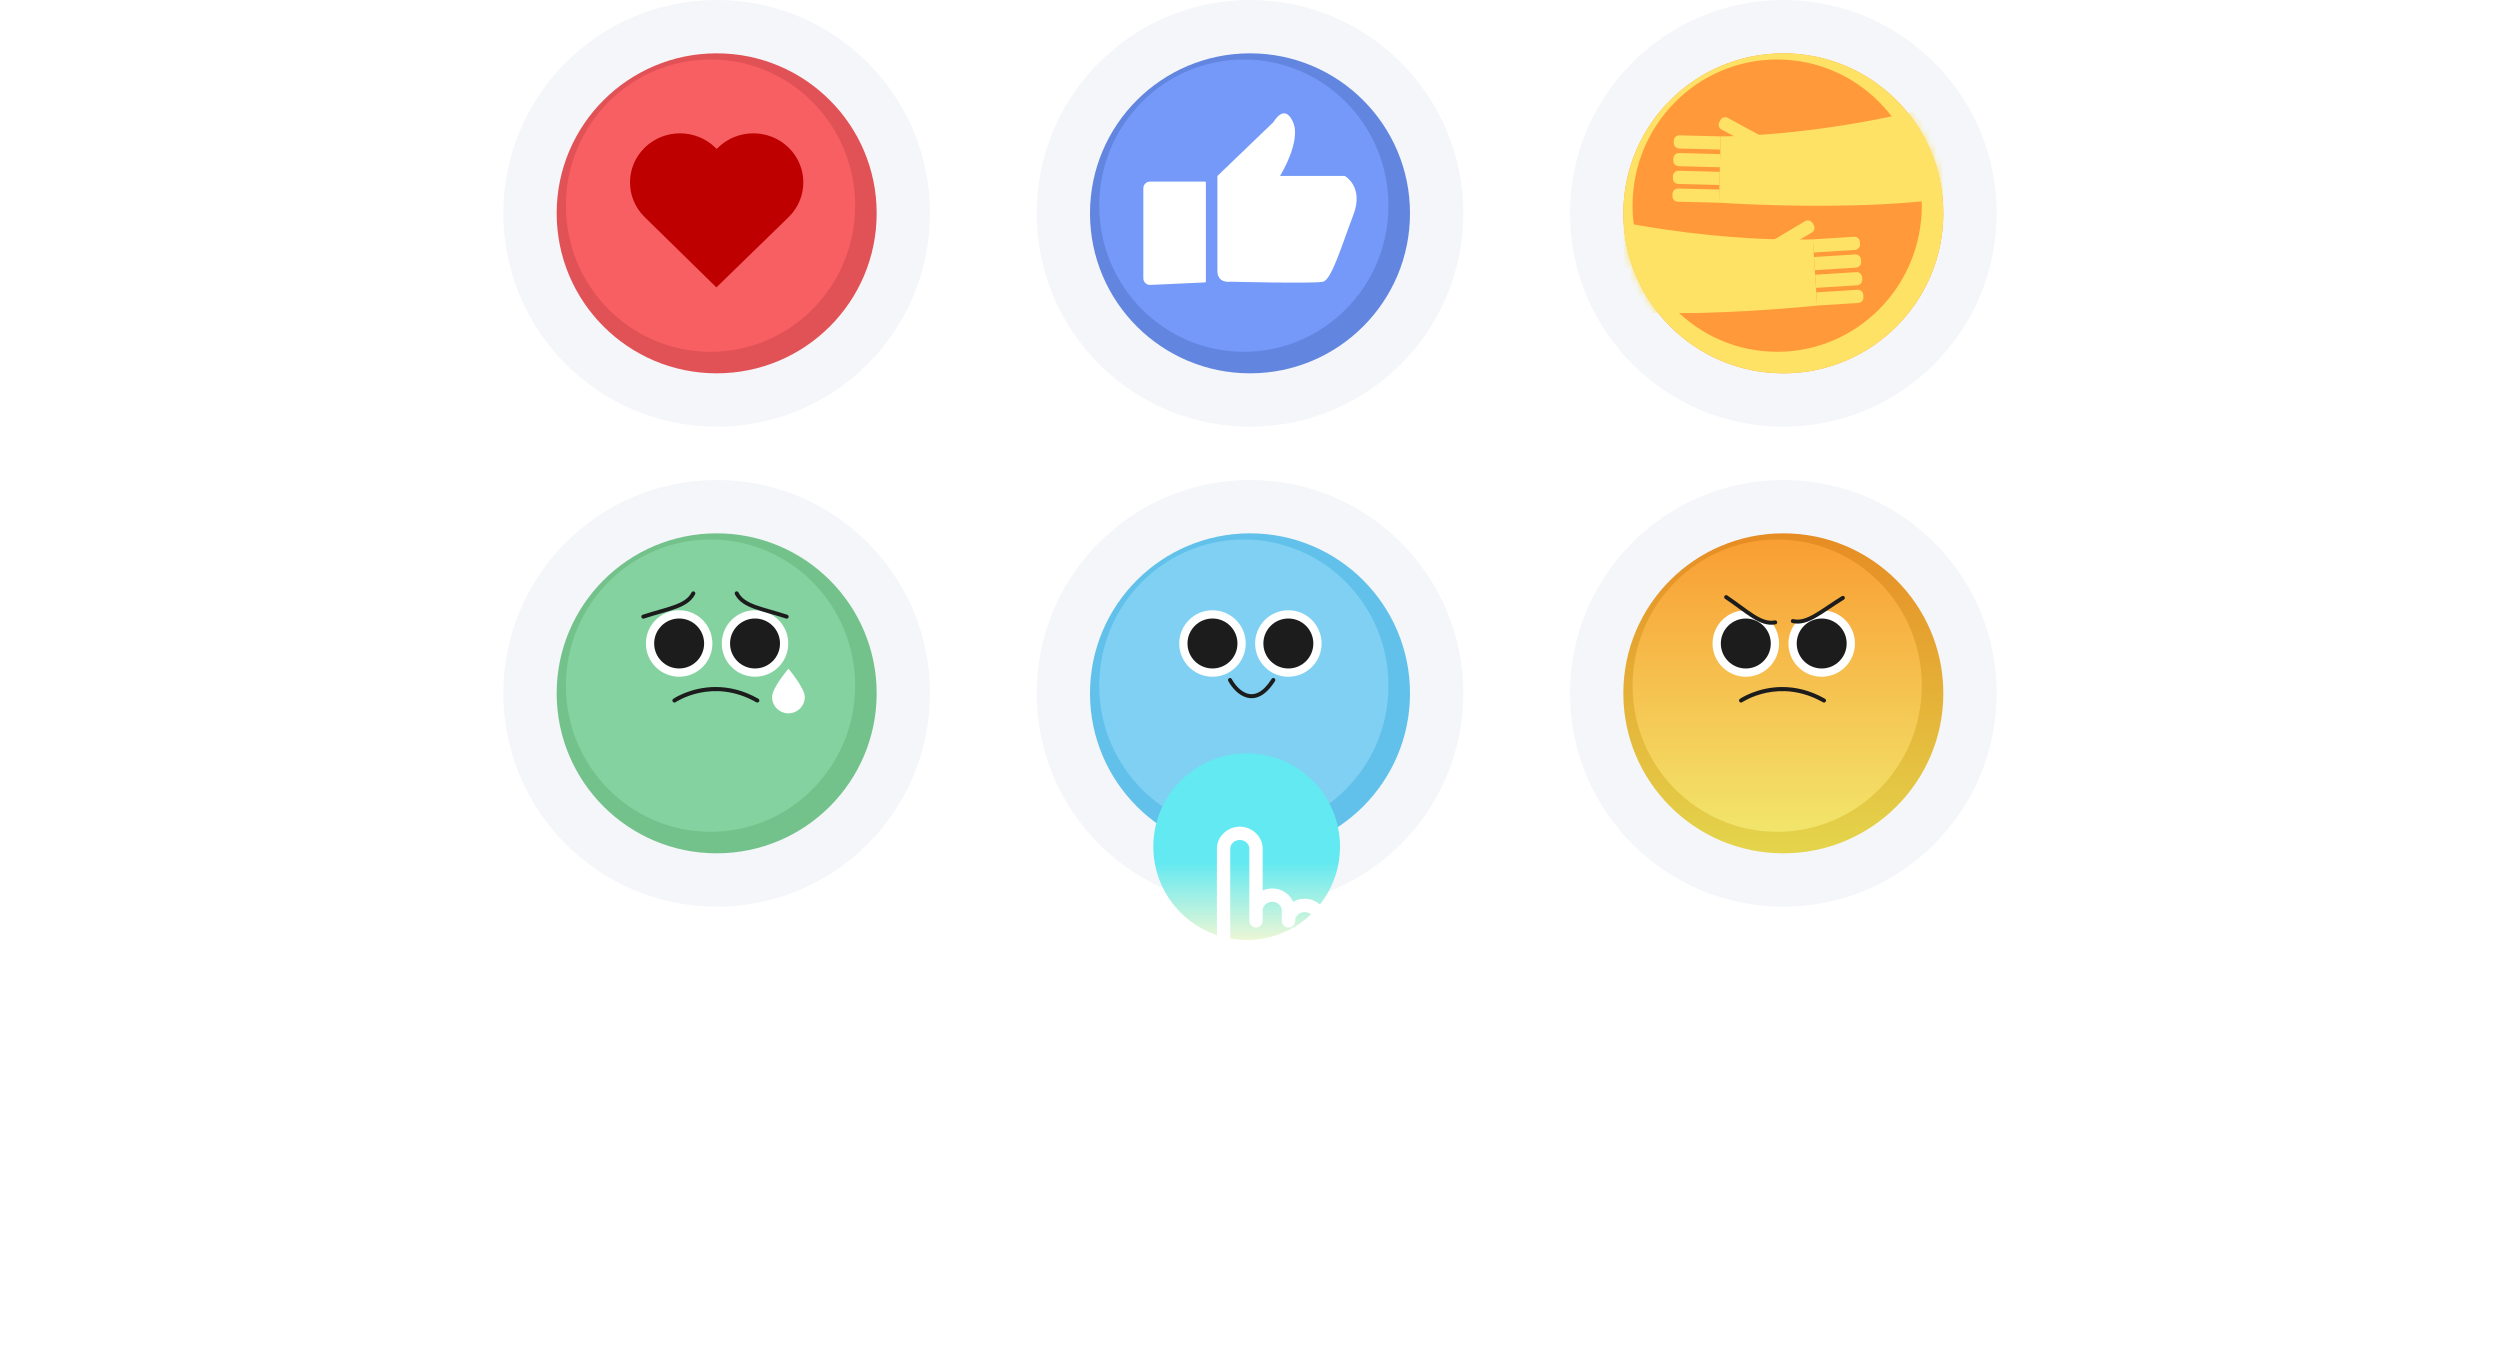<svg width="375" height="205" viewBox="0 0 375 205" fill="none" xmlns="http://www.w3.org/2000/svg">
<path d="M140.954 171.816V184.258H139.3V178.01H138.097V183.656H136.497V172.021H138.097V176.615H139.3V171.816H140.954ZM130.55 181.441V173.252H135.185V174.66H132.3V179.979C133.503 179.958 134.569 179.89 135.772 179.678L135.896 181.1C134.378 181.387 133.052 181.435 131.411 181.441H130.55ZM152.247 171.816V176.875H153.874V178.324H152.247V184.258H150.483V171.816H152.247ZM142.144 180.744C143.053 180.744 144.112 180.744 145.22 180.717V179.65C143.9 179.391 143.039 178.55 143.046 177.395C143.039 176.007 144.297 175.057 146.108 175.057C147.886 175.057 149.157 176.007 149.171 177.395C149.157 178.55 148.282 179.397 146.97 179.65V180.655C147.954 180.601 148.945 180.519 149.868 180.389L149.978 181.66C147.332 182.152 144.475 182.173 142.376 182.166L142.144 180.744ZM142.39 174.564V173.197H145.22V171.885H146.97V173.197H149.772V174.564H142.39ZM144.7 177.395C144.693 178.051 145.254 178.406 146.108 178.406C146.936 178.406 147.489 178.051 147.489 177.395C147.489 176.752 146.936 176.39 146.108 176.383C145.254 176.39 144.693 176.752 144.7 177.395ZM165.181 171.816V184.258H163.513V171.816H165.181ZM154.503 177.203C154.503 174.421 155.562 172.698 157.21 172.705C158.707 172.698 159.732 174.1 159.924 176.424H160.942V171.994H162.583V183.684H160.942V177.805H159.938C159.787 180.245 158.741 181.729 157.21 181.729C155.562 181.729 154.503 179.999 154.503 177.203ZM156.116 177.203C156.103 179.117 156.513 180.061 157.21 180.047C157.928 180.061 158.352 179.117 158.345 177.203C158.352 175.296 157.928 174.346 157.21 174.346C156.513 174.346 156.103 175.296 156.116 177.203ZM175.325 179.568C178.046 179.568 179.755 180.43 179.769 181.92C179.755 183.39 178.046 184.265 175.325 184.258C172.625 184.265 170.889 183.39 170.896 181.92C170.889 180.43 172.625 179.568 175.325 179.568ZM169.747 178.775V177.367H173.985V175.193H175.708V177.367H181.04V178.775H169.747ZM171.019 173.744V172.377H179.7V173.389C179.707 174.38 179.707 175.446 179.345 176.725L177.636 176.561C177.916 175.433 177.95 174.592 177.964 173.744H171.019ZM172.632 181.92C172.625 182.59 173.609 182.932 175.325 182.932C177.041 182.932 178.032 182.59 178.032 181.92C178.032 181.229 177.041 180.86 175.325 180.867C173.609 180.86 172.625 181.229 172.632 181.92ZM191.69 171.816V174.537H193.372V175.973H191.69V178.775H189.94V171.816H191.69ZM181.683 177.668C184.479 176.971 186.017 175.59 186.297 173.936H182.298V172.541H188.204C188.197 175.836 186.112 178.064 182.38 179.049L181.683 177.668ZM183.556 184.107V179.24H191.69V184.107H183.556ZM185.292 182.74H189.968V180.648H185.292V182.74ZM204.337 171.816V184.285H202.573V171.816H204.337ZM194.288 177.121C194.281 174.407 195.669 172.691 197.583 172.691C199.456 172.691 200.851 174.407 200.851 177.121C200.851 179.855 199.456 181.564 197.583 181.564C195.669 181.564 194.281 179.855 194.288 177.121ZM195.97 177.121C195.963 178.974 196.612 179.985 197.583 179.979C198.526 179.985 199.162 178.974 199.169 177.121C199.162 175.275 198.526 174.264 197.583 174.264C196.612 174.264 195.963 175.275 195.97 177.121ZM216.505 175.631V177.025H214.276V178.283C215.261 178.235 216.238 178.174 217.161 178.078L217.284 179.322C214.646 179.691 211.836 179.76 209.532 179.76L209.3 178.379C210.298 178.379 211.398 178.365 212.526 178.338V177.025H210.353V172.568H216.396V173.963H212.103V175.631H216.505ZM211.228 184.039V180.471H212.991V182.645H220.032V184.039H211.228ZM217.927 181.182V171.803H219.704V181.182H217.927ZM231.161 171.816V176.438H232.993V177.859H231.161V184.285H229.411V171.816H231.161ZM221.837 181.264V172.965H227.675V174.373H223.573V179.828C225.378 179.814 226.868 179.719 228.522 179.432L228.714 180.895C226.779 181.223 225.084 181.271 222.89 181.264H221.837ZM239.87 172.828V173.771H242.194V171.83H243.931V180.881H242.194V177.832H239.87V178.885H233.964V172.828H239.87ZM235.646 184.039V180.02H237.409V182.645H244.19V184.039H235.646ZM235.7 177.531H238.161V174.209H235.7V177.531ZM239.87 176.451H242.194V175.18H239.87V176.451ZM123.454 189.816V202.258H121.772V196.037H120.61V201.656H118.97V190.021H120.61V194.629H121.772V189.816H123.454ZM113.228 199.223V191.197H114.978V197.698C115.976 197.671 117.076 197.582 118.272 197.35L118.45 198.854C116.782 199.141 115.36 199.229 114.075 199.223H113.228ZM137.919 189.816V192.537H139.601V193.973H137.919V196.775H136.169V189.816H137.919ZM127.911 195.668C130.707 194.971 132.245 193.59 132.525 191.936H128.526V190.541H134.433C134.426 193.836 132.341 196.064 128.608 197.049L127.911 195.668ZM129.784 202.107V197.24H137.919V202.107H129.784ZM131.521 200.74H136.196V198.648H131.521V200.74ZM150.634 189.816V197.199H148.897V194.26H146.956V192.852H148.897V189.816H150.634ZM140.065 195.832C142.103 195.148 143.032 193.521 143.073 191.963H140.571V190.568H147.325V191.963H144.851C144.885 193.412 145.773 194.875 147.708 195.518L146.847 196.885C145.479 196.44 144.529 195.538 143.989 194.424C143.442 195.688 142.444 196.707 140.968 197.213L140.065 195.832ZM142.103 199.879C142.103 198.368 143.729 197.479 146.382 197.473C149.041 197.479 150.668 198.368 150.675 199.879C150.668 201.39 149.041 202.271 146.382 202.271C143.729 202.271 142.103 201.39 142.103 199.879ZM143.839 199.879C143.839 200.59 144.734 200.945 146.382 200.945C148.036 200.945 148.932 200.59 148.938 199.879C148.932 199.161 148.036 198.806 146.382 198.812C144.734 198.806 143.839 199.161 143.839 199.879ZM157.921 189.994C160.785 189.994 162.439 190.746 162.446 192.113C162.439 193.501 160.785 194.246 157.921 194.246C155.05 194.246 153.382 193.501 153.382 192.113C153.382 190.746 155.05 189.994 157.921 189.994ZM152.247 196.215V194.834H163.595V196.215H152.247ZM153.56 198.211V196.939H162.214V200.111H155.282V200.863H162.542V202.176H153.573V198.895H160.491V198.211H153.56ZM155.214 192.113C155.207 192.722 156.096 192.961 157.921 192.961C159.76 192.961 160.642 192.722 160.642 192.113C160.642 191.56 159.76 191.266 157.921 191.266C156.096 191.266 155.207 191.56 155.214 192.113ZM172.714 190.295V190.992C172.714 191.819 172.714 193.063 172.249 194.684H175.476C175.824 193.433 175.899 192.469 175.92 191.703H173.479V190.295H177.608V191.088C177.602 191.97 177.602 193.132 177.226 194.684H178.921V196.092H174.095V197.814H177.458V202.244H175.681V199.209H168.899V197.814H172.372V196.092H167.573V194.684H170.485C170.875 193.412 170.978 192.455 171.005 191.703H168.585V190.295H172.714ZM192.962 192.332V193.713H184.308V189.967H186.044V192.332H192.962ZM182.886 195.846V194.451H194.274V195.846H189.407V196.816H192.907V200.057H185.962V200.836H193.29V202.176H184.212V198.84H191.171V198.129H184.185V196.816H187.698V195.846H182.886ZM205.485 189.816V202.285H203.749V195.723H201.739V194.301H203.749V189.816H205.485ZM195.409 192.264V190.855H201.042V195.518H197.173V197.951C198.889 197.938 200.338 197.876 201.944 197.596L202.081 199.018C200.235 199.325 198.547 199.394 196.462 199.387H195.437V194.137H199.347V192.264H195.409ZM221.714 199.482V200.877H210.325V199.482H213.155V197.117H211.269V195.709H212.937V192.209H211.214V190.814H220.757V192.209H219.007V195.709H220.702V197.117H218.829V199.482H221.714ZM214.687 195.709H217.284V192.209H214.687V195.709ZM214.905 199.482H217.079V197.117H214.905V199.482ZM232.911 189.83V199.305H231.175V196.953H229.493V195.572H231.175V194.328H229.493V192.92H231.175V189.83H232.911ZM222.452 192.51V191.129H225.132V189.803H226.868V191.129H229.37V192.51H222.452ZM223.067 195.395C223.054 193.959 224.291 192.947 225.979 192.947C227.688 192.947 228.919 193.959 228.933 195.395C228.919 196.83 227.688 197.828 225.979 197.828C224.291 197.828 223.054 196.83 223.067 195.395ZM224.626 202.039V198.498H226.39V200.645H233.171V202.039H224.626ZM224.694 195.395C224.688 196.112 225.221 196.502 225.979 196.502C226.731 196.502 227.285 196.112 227.292 195.395C227.285 194.697 226.731 194.308 225.979 194.301C225.221 194.308 224.688 194.697 224.694 195.395ZM240.526 191.717V193.098H234.511V191.717H236.671V190.158H238.394V191.717H240.526ZM234.798 196.611C234.798 194.882 235.96 193.665 237.546 193.658C239.139 193.665 240.273 194.882 240.28 196.611C240.273 198.348 239.139 199.578 237.546 199.578C235.96 199.578 234.798 198.348 234.798 196.611ZM236.329 196.611C236.329 197.562 236.821 198.102 237.546 198.102C238.243 198.102 238.742 197.562 238.749 196.611C238.742 195.675 238.243 195.107 237.546 195.107C236.821 195.107 236.329 195.675 236.329 196.611ZM240.991 201.725V190.062H242.618V194.875H243.63V189.816H245.284V202.258H243.63V196.27H242.618V201.725H240.991ZM258.013 199.373V200.809H246.624V199.373H249.167V196.324C248.203 195.743 247.622 194.861 247.622 193.768C247.622 191.751 249.591 190.425 252.298 190.418C254.991 190.425 256.98 191.751 256.987 193.768C256.98 194.841 256.42 195.709 255.483 196.29V199.373H258.013ZM249.345 193.768C249.345 194.984 250.514 195.736 252.298 195.736C254.055 195.736 255.258 194.984 255.265 193.768C255.258 192.517 254.055 191.792 252.298 191.799C250.514 191.792 249.345 192.517 249.345 193.768ZM250.89 199.373H253.72V196.953C253.275 197.042 252.797 197.09 252.298 197.09C251.799 197.09 251.327 197.042 250.89 196.96V199.373ZM261.554 191.102L261.376 198.033H259.626L259.448 191.102H261.554ZM259.366 199.975C259.353 199.346 259.872 198.833 260.515 198.84C261.123 198.833 261.649 199.346 261.649 199.975C261.649 200.61 261.123 201.123 260.515 201.123C259.872 201.123 259.353 200.61 259.366 199.975Z" fill="white"/>
<circle cx="107.5" cy="32" r="32" fill="#F4F6F9"/>
<g clip-path="url(#clip0_848_24963)">
<circle cx="107.5" cy="32" r="24" fill="#E15256"/>
<ellipse cx="106.577" cy="30.846" rx="21.692" ry="21.923" fill="#F85F63"/>
<path d="M118.303 22.154C115.374 19.282 110.621 19.282 107.691 22.154L107.5 22.342L107.309 22.154C104.379 19.282 99.626 19.282 96.697 22.154C93.768 25.026 93.768 29.687 96.697 32.559L107.458 43.111L112.881 37.835L118.303 32.559C121.232 29.687 121.232 25.026 118.303 22.154Z" fill="#BF0000"/>
</g>
<circle cx="187.5" cy="32" r="32" fill="#F4F6F9"/>
<circle cx="187.5" cy="32" r="24" fill="#6285DF"/>
<ellipse cx="186.577" cy="30.846" rx="21.692" ry="21.923" fill="#7499F9"/>
<path d="M180.758 27.241H172.5C171.948 27.241 171.5 27.689 171.5 28.241V41.738C171.5 42.308 171.976 42.763 172.545 42.737L180.758 42.364C180.826 42.364 180.884 42.307 180.884 42.239V27.366C180.884 27.299 180.826 27.241 180.758 27.241Z" fill="white"/>
<path d="M182.617 26.391L191.036 18.294C191.036 18.294 192.654 15.382 193.948 18.294C195.242 21.207 192.004 26.388 192.004 26.388H201.716C201.716 26.388 204.629 28.006 203.01 32.216C201.391 36.425 199.773 41.928 198.476 42.253C197.182 42.578 184.554 42.253 184.554 42.253C184.554 42.253 182.61 42.578 182.61 40.634V26.391H182.617Z" fill="white"/>
<circle cx="267.5" cy="32" r="32" fill="#F4F6F9"/>
<g clip-path="url(#clip1_848_24963)">
<circle cx="267.5" cy="32" r="24" fill="#FF993A"/>
<ellipse cx="266.577" cy="30.846" rx="21.692" ry="21.923" fill="#FF993A"/>
<g clip-path="url(#clip2_848_24963)">
<mask id="mask0_848_24963" style="mask-type:alpha" maskUnits="userSpaceOnUse" x="243" y="8" width="49" height="48">
<circle cx="267.5" cy="32" r="24" fill="#FF993A"/>
</mask>
<g mask="url(#mask0_848_24963)">
<path d="M278.239 37.488L272.059 37.875L271.935 35.902L278.115 35.515C278.567 35.487 278.955 35.827 278.983 36.278L279.005 36.623C279.034 37.074 278.692 37.46 278.239 37.488Z" fill="#FDE266"/>
<path d="M271.776 34.874L266.46 38.036L265.442 36.339L270.757 33.178C271.147 32.946 271.647 33.072 271.88 33.459L272.058 33.756C272.291 34.144 272.165 34.643 271.776 34.874Z" fill="#FDE266"/>
<path d="M278.408 40.137L272.228 40.524L272.104 38.551L278.284 38.164C278.736 38.136 279.124 38.476 279.152 38.927L279.174 39.272C279.203 39.723 278.861 40.108 278.408 40.137Z" fill="#FDE266"/>
<path d="M278.571 42.792L272.397 43.179L272.273 41.206L278.447 40.819C278.899 40.791 279.287 41.131 279.315 41.582L279.337 41.927C279.366 42.378 279.024 42.764 278.571 42.792Z" fill="#FDE266"/>
<path d="M278.745 45.441L272.571 45.828L272.447 43.855L278.626 43.468C279.079 43.44 279.467 43.78 279.495 44.231L279.517 44.576C279.545 45.027 279.204 45.413 278.751 45.441L278.745 45.441Z" fill="#FDE266"/>
<path d="M303.994 25.639C296.205 33.059 257.851 30.407 257.851 30.407L258.104 20.454C258.104 20.454 277.417 20.666 299.993 13.041C302.362 12.243 305.802 23.921 303.994 25.639Z" fill="#FDE266"/>
<path d="M251.911 20.301L258.102 20.457L258.051 22.433L251.861 22.277C251.408 22.265 251.052 21.892 251.063 21.441L251.072 21.095C251.084 20.643 251.458 20.289 251.911 20.301Z" fill="#FDE266"/>
<path d="M259.177 17.684L264.609 20.644L263.655 22.378L258.224 19.418C257.826 19.201 257.681 18.707 257.899 18.311L258.066 18.008C258.284 17.611 258.779 17.467 259.177 17.684Z" fill="#FDE266"/>
<path d="M251.85 22.955L258.034 23.111L257.984 25.087L251.794 24.931C251.34 24.919 250.984 24.547 250.996 24.095L251.005 23.749C251.016 23.298 251.391 22.944 251.844 22.955L251.85 22.955Z" fill="#FDE266"/>
<path d="M251.777 25.615L257.967 25.771L257.916 27.747L251.732 27.591C251.279 27.58 250.923 27.207 250.934 26.756L250.943 26.41C250.955 25.958 251.329 25.604 251.783 25.615L251.777 25.615Z" fill="#FDE266"/>
<path d="M251.715 28.276L257.905 28.431L257.855 30.407L251.665 30.251C251.211 30.24 250.855 29.867 250.867 29.416L250.876 29.07C250.887 28.618 251.262 28.264 251.715 28.276Z" fill="#FDE266"/>
<path d="M229.795 30.056C229.694 30.026 229.6 30.026 229.5 30.038V44.601C241.548 49.153 272.562 45.839 272.562 45.839L271.931 35.903C271.931 35.903 252.642 36.836 229.795 30.056Z" fill="#FDE266"/>
</g>
</g>
<path fill-rule="evenodd" clip-rule="evenodd" d="M267.5 56C280.755 56 291.5 45.255 291.5 32C291.5 18.745 280.755 8 267.5 8C254.245 8 243.5 18.745 243.5 32C243.5 45.255 254.245 56 267.5 56ZM266.577 52.769C278.557 52.769 288.269 42.954 288.269 30.846C288.269 18.738 278.557 8.923 266.577 8.923C254.596 8.923 244.885 18.738 244.885 30.846C244.885 42.954 254.596 52.769 266.577 52.769Z" fill="#FDE266" style="mix-blend-mode:multiply"/>
</g>
<circle cx="107.5" cy="104" r="32" fill="#F4F6F9"/>
<circle cx="107.5" cy="104" r="24" fill="#74C28B"/>
<ellipse cx="106.577" cy="102.846" rx="21.692" ry="21.923" fill="#84D29F"/>
<path d="M120.718 104.545C120.718 105.901 119.62 107 118.263 107C116.906 107 115.808 105.901 115.808 104.545C115.808 103.188 118.263 100.308 118.263 100.308C118.263 100.308 120.718 103.192 120.718 104.545Z" fill="white"/>
<path d="M101.871 101.509C104.626 101.509 106.858 99.277 106.858 96.523C106.858 93.769 104.626 91.536 101.871 91.536C99.117 91.536 96.885 93.769 96.885 96.523C96.885 99.277 99.117 101.509 101.871 101.509Z" fill="white"/>
<path d="M113.254 101.509C116.008 101.509 118.241 99.277 118.241 96.523C118.241 93.769 116.008 91.536 113.254 91.536C110.5 91.536 108.268 93.769 108.268 96.523C108.268 99.277 110.5 101.509 113.254 101.509Z" fill="white"/>
<path d="M101.872 100.271C103.942 100.271 105.619 98.593 105.619 96.523C105.619 94.453 103.942 92.775 101.872 92.775C99.802 92.775 98.124 94.453 98.124 96.523C98.124 98.593 99.802 100.271 101.872 100.271Z" fill="#1C1C1C"/>
<path d="M113.254 100.271C115.323 100.271 117.001 98.593 117.001 96.523C117.001 94.453 115.323 92.775 113.254 92.775C111.184 92.775 109.506 94.453 109.506 96.523C109.506 98.593 111.184 100.271 113.254 100.271Z" fill="#1C1C1C"/>
<path d="M107.363 103.051C103.603 103.051 101.029 104.795 100.99 104.822C100.85 104.918 100.816 105.111 100.912 105.25C101.008 105.39 101.201 105.425 101.341 105.328C101.396 105.291 106.869 101.601 113.447 105.343C113.595 105.427 113.782 105.375 113.866 105.228C113.95 105.08 113.899 104.891 113.751 104.809C111.437 103.492 109.25 103.053 107.363 103.053V103.051Z" fill="#1C1C1C"/>
<path fill-rule="evenodd" clip-rule="evenodd" d="M110.366 88.732C110.514 88.658 110.694 88.718 110.769 88.867C111.215 89.76 112.095 90.3 113.378 90.769C114.017 91.002 114.738 91.212 115.533 91.441C115.574 91.452 115.614 91.464 115.655 91.476C116.414 91.694 117.235 91.929 118.095 92.216C118.252 92.269 118.337 92.438 118.285 92.596C118.232 92.753 118.063 92.838 117.905 92.785C117.057 92.503 116.248 92.27 115.487 92.052C115.447 92.04 115.407 92.029 115.367 92.017C114.575 91.79 113.834 91.574 113.172 91.332C111.855 90.851 110.785 90.242 110.232 89.135C110.158 88.987 110.218 88.806 110.366 88.732Z" fill="#1C1C1C"/>
<path fill-rule="evenodd" clip-rule="evenodd" d="M104.134 88.732C103.986 88.658 103.806 88.718 103.731 88.867C103.285 89.76 102.405 90.3 101.122 90.769C100.483 91.002 99.762 91.212 98.967 91.441C98.926 91.452 98.886 91.464 98.845 91.476C98.086 91.694 97.266 91.929 96.405 92.216C96.248 92.269 96.163 92.438 96.215 92.596C96.267 92.753 96.437 92.838 96.595 92.785C97.443 92.503 98.252 92.27 99.013 92.052C99.053 92.04 99.093 92.029 99.133 92.017C99.925 91.79 100.666 91.574 101.328 91.332C102.645 90.851 103.715 90.242 104.268 89.135C104.342 88.987 104.282 88.806 104.134 88.732Z" fill="#1C1C1C"/>
<circle cx="187.5" cy="104" r="32" fill="#F4F6F9"/>
<circle cx="187.5" cy="104" r="24" fill="#61C1EA"/>
<ellipse cx="186.577" cy="102.846" rx="21.692" ry="21.923" fill="#7FD0F3"/>
<path d="M181.871 101.51C184.626 101.51 186.858 99.278 186.858 96.524C186.858 93.77 184.626 91.537 181.871 91.537C179.117 91.537 176.885 93.77 176.885 96.524C176.885 99.278 179.117 101.51 181.871 101.51Z" fill="white"/>
<path d="M193.254 101.51C196.008 101.51 198.241 99.278 198.241 96.524C198.241 93.77 196.008 91.537 193.254 91.537C190.5 91.537 188.268 93.77 188.268 96.524C188.268 99.278 190.5 101.51 193.254 101.51Z" fill="white"/>
<path d="M181.872 100.272C183.942 100.272 185.619 98.594 185.619 96.524C185.619 94.454 183.942 92.776 181.872 92.776C179.802 92.776 178.124 94.454 178.124 96.524C178.124 98.594 179.802 100.272 181.872 100.272Z" fill="#1C1C1C"/>
<path d="M193.254 100.272C195.323 100.272 197.001 98.594 197.001 96.524C197.001 94.454 195.323 92.776 193.254 92.776C191.184 92.776 189.506 94.454 189.506 96.524C189.506 98.594 191.184 100.272 193.254 100.272Z" fill="#1C1C1C"/>
<path fill-rule="evenodd" clip-rule="evenodd" d="M184.357 101.737C184.502 101.657 184.684 101.711 184.764 101.856C185.249 102.747 186.122 103.76 187.156 104.049C187.659 104.189 188.211 104.162 188.804 103.849C189.405 103.532 190.064 102.912 190.747 101.839C190.836 101.699 191.022 101.658 191.161 101.747C191.301 101.836 191.342 102.021 191.253 102.161C190.536 103.288 189.808 103.998 189.084 104.379C188.352 104.765 187.642 104.807 186.995 104.626C185.728 104.273 184.751 103.087 184.237 102.144C184.158 101.998 184.211 101.816 184.357 101.737Z" fill="#1C1C1C"/>
<circle cx="267.5" cy="104" r="32" fill="#F4F6F9"/>
<circle cx="267.5" cy="104" r="24" fill="url(#paint0_linear_848_24963)"/>
<ellipse cx="266.577" cy="102.847" rx="21.692" ry="21.923" fill="url(#paint1_linear_848_24963)"/>
<path d="M261.871 101.513C264.626 101.513 266.858 99.28 266.858 96.526C266.858 95.389 266.478 94.341 265.837 93.502C265.427 92.965 264.092 93.336 263.5 93.002C262.777 92.595 262.5 92.002 261.871 91.54C259.117 91.54 256.885 93.772 256.885 96.526C256.885 99.28 259.117 101.513 261.871 101.513Z" fill="white"/>
<path d="M273.254 101.513C276.008 101.513 278.241 99.281 278.241 96.526C278.241 93.772 276.008 91.54 273.254 91.54C273 91.503 272.677 92.159 272 92.503C270.54 93.244 269.919 92.765 269.5 93.244C268.733 94.121 268.268 95.269 268.268 96.526C268.268 99.281 270.5 101.513 273.254 101.513Z" fill="white"/>
<path d="M261.872 100.274C263.942 100.274 265.619 98.596 265.619 96.526C265.619 94.457 263.942 92.779 261.872 92.779C259.802 92.779 258.124 94.457 258.124 96.526C258.124 98.596 259.802 100.274 261.872 100.274Z" fill="#1C1C1C"/>
<path d="M273.254 100.274C275.323 100.274 277.001 98.596 277.001 96.526C277.001 94.457 275.323 92.779 273.254 92.779C271.184 92.779 269.506 94.457 269.506 96.526C269.506 98.596 271.184 100.274 273.254 100.274Z" fill="#1C1C1C"/>
<path fill-rule="evenodd" clip-rule="evenodd" d="M268.631 93.09C268.67 92.929 268.832 92.829 268.993 92.868C269.964 93.102 270.945 92.778 272.13 92.099C272.719 91.761 273.344 91.345 274.032 90.884C274.067 90.861 274.102 90.837 274.138 90.813C274.793 90.374 275.502 89.898 276.276 89.425C276.417 89.338 276.602 89.383 276.688 89.524C276.775 89.666 276.73 89.85 276.589 89.937C275.826 90.403 275.127 90.872 274.469 91.313C274.435 91.336 274.4 91.359 274.366 91.382C273.682 91.841 273.039 92.269 272.428 92.62C271.211 93.317 270.056 93.742 268.852 93.452C268.691 93.413 268.592 93.251 268.631 93.09Z" fill="#1C1C1C"/>
<path fill-rule="evenodd" clip-rule="evenodd" d="M266.574 93.297C266.541 93.135 266.384 93.029 266.221 93.061C265.242 93.255 264.275 92.889 263.119 92.162C262.544 91.8 261.937 91.358 261.269 90.869C261.235 90.844 261.201 90.819 261.167 90.794C260.53 90.327 259.842 89.822 259.088 89.317C258.95 89.225 258.764 89.262 258.672 89.4C258.58 89.537 258.616 89.724 258.754 89.816C259.497 90.314 260.176 90.811 260.814 91.279C260.848 91.304 260.881 91.328 260.915 91.353C261.58 91.84 262.204 92.294 262.8 92.67C263.987 93.417 265.123 93.89 266.337 93.65C266.5 93.618 266.606 93.46 266.574 93.297Z" fill="#1C1C1C"/>
<path d="M267.362 103.053C263.602 103.053 261.028 104.796 260.989 104.823C260.849 104.919 260.815 105.112 260.911 105.252C261.007 105.391 261.2 105.426 261.34 105.329C261.395 105.293 266.868 101.602 273.446 105.344C273.594 105.428 273.781 105.377 273.865 105.229C273.949 105.081 273.898 104.893 273.75 104.811C271.436 103.494 269.249 103.055 267.362 103.055V103.053Z" fill="#1C1C1C"/>
<g filter="url(#filter0_f_848_24963)">
<circle cx="187" cy="127" r="14" fill="url(#paint2_linear_848_24963)"/>
</g>
<path d="M188.402 136.591C188.402 135.31 189.491 134.273 190.835 134.273C192.179 134.273 193.268 135.31 193.268 136.591V138.136C193.268 136.856 194.357 135.818 195.701 135.818C197.045 135.818 198.134 136.856 198.134 138.136V140.455V139.634C198.134 138.353 199.223 137.316 200.567 137.316C201.911 137.316 203 138.353 203 139.634V147.409C203 153.81 197.553 159 190.835 159C187.475 159 184.434 157.703 182.232 155.605L173.526 145.16C172.76 144.24 172.839 142.92 173.71 142.089C174.657 141.186 176.193 141.186 177.14 142.089L180.566 145.354C181.662 146.398 183.535 145.658 183.535 144.182V127.318C183.535 126.038 184.624 125 185.968 125C187.312 125 188.401 126.038 188.401 127.318V138.136" stroke="white" stroke-width="2" stroke-miterlimit="10" stroke-linecap="round" stroke-linejoin="round"/>
<defs>
<filter id="filter0_f_848_24963" x="165" y="105" width="44" height="44" filterUnits="userSpaceOnUse" color-interpolation-filters="sRGB">
<feFlood flood-opacity="0" result="BackgroundImageFix"/>
<feBlend mode="normal" in="SourceGraphic" in2="BackgroundImageFix" result="shape"/>
<feGaussianBlur stdDeviation="4" result="effect1_foregroundBlur_848_24963"/>
</filter>
<linearGradient id="paint0_linear_848_24963" x1="267.5" y1="80" x2="267.5" y2="128" gradientUnits="userSpaceOnUse">
<stop stop-color="#E68C23"/>
<stop offset="1" stop-color="#E4D54C"/>
</linearGradient>
<linearGradient id="paint1_linear_848_24963" x1="266.577" y1="80.924" x2="266.577" y2="124.77" gradientUnits="userSpaceOnUse">
<stop stop-color="#F99E33"/>
<stop offset="1" stop-color="#F2E56B"/>
</linearGradient>
<linearGradient id="paint2_linear_848_24963" x1="187" y1="113" x2="187" y2="141" gradientUnits="userSpaceOnUse">
<stop offset="0.583" stop-color="#63E9F1"/>
<stop offset="1" stop-color="#ECF7D5"/>
</linearGradient>
<clipPath id="clip0_848_24963">
<rect width="48" height="48" fill="white" transform="translate(83.5 8)"/>
</clipPath>
<clipPath id="clip1_848_24963">
<rect width="48" height="48" fill="white" transform="translate(243.5 8)"/>
</clipPath>
<clipPath id="clip2_848_24963">
<rect width="75" height="34" fill="white" transform="translate(229.5 13)"/>
</clipPath>
</defs>
</svg>
